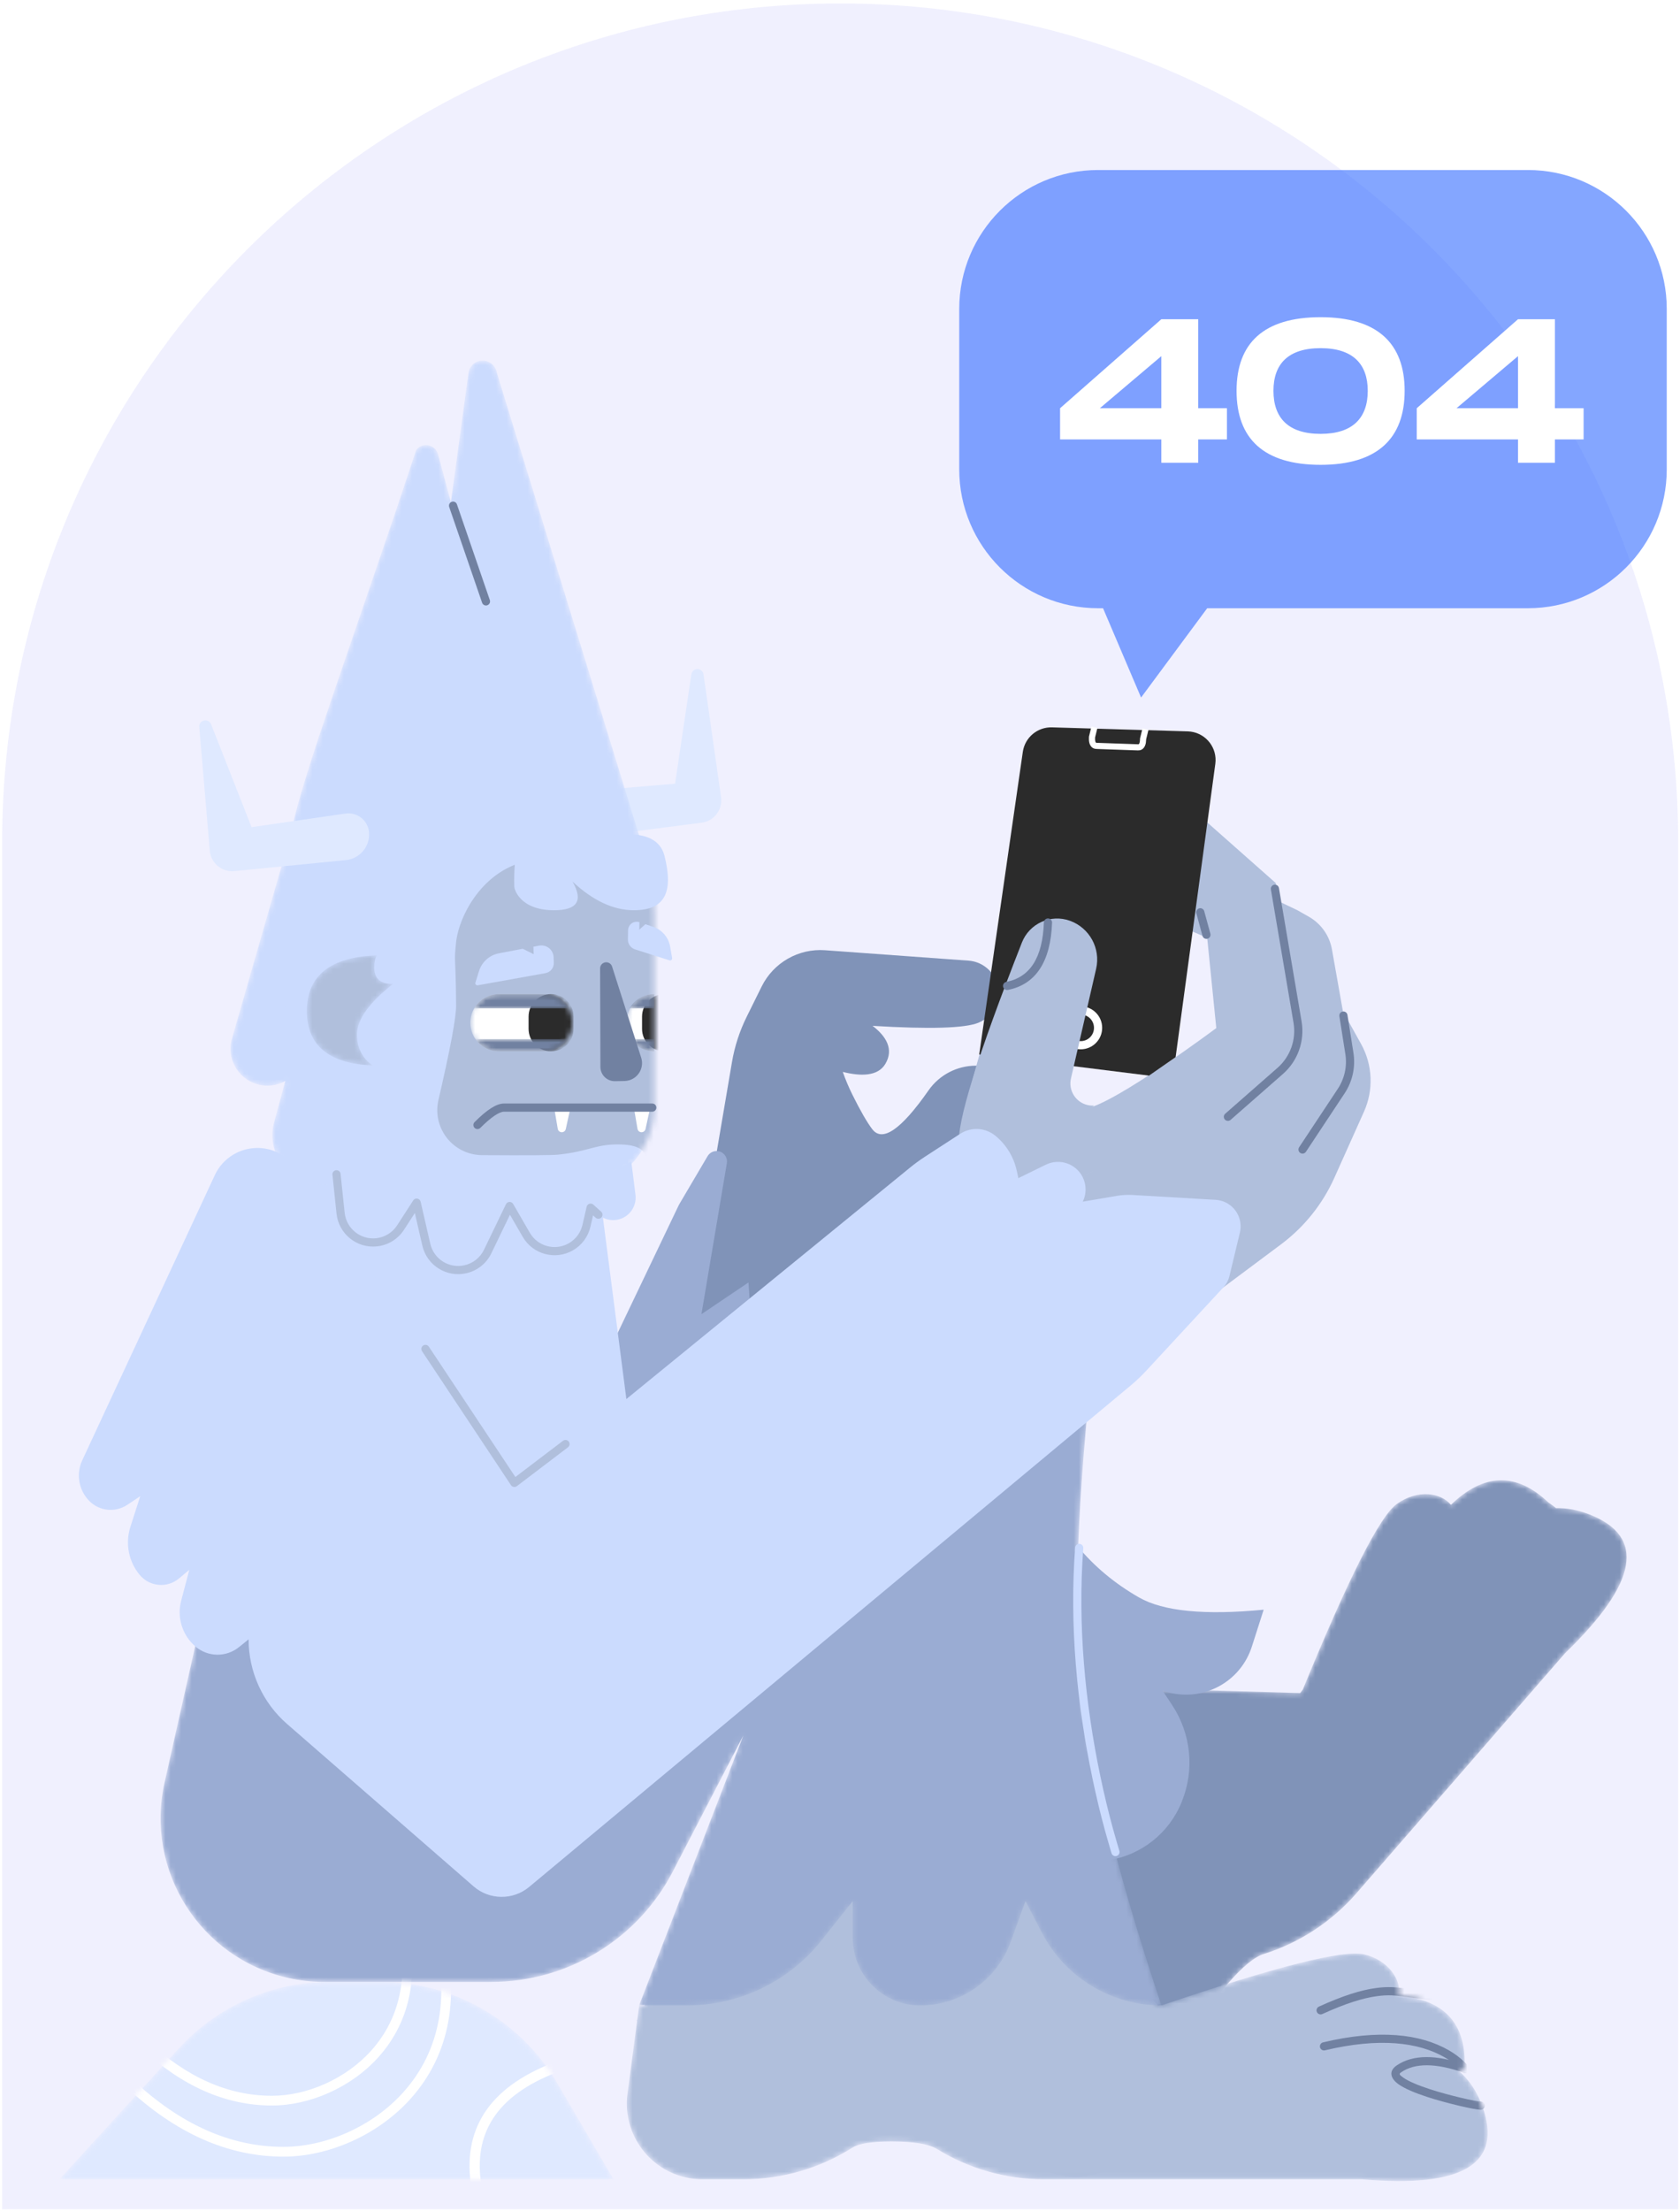 <svg width="320" height="421" viewBox="0 0 320 421" fill="none" xmlns="http://www.w3.org/2000/svg">
<path d="M0.411 160.282C0.411 72.126 71.875 0.662 160.031 0.662C248.186 0.662 319.65 72.126 319.65 160.282V420.662H0.411V160.282Z" fill="#6765F0" fill-opacity="0.1"/>
<path fill-rule="evenodd" clip-rule="evenodd" d="M166.199 195.33C168.774 197.29 170.306 199.778 168.634 202.58C167.223 204.944 163.986 204.968 160.528 204.098C161.046 205.566 161.653 207.002 162.343 208.399C163.848 211.439 165.109 213.635 166.126 214.985C168.062 217.554 171.639 215.1 176.858 207.623C178.918 204.671 182.29 202.913 185.889 202.913C186.218 202.913 186.546 202.946 186.868 203.012C189.495 203.553 191.187 206.121 190.646 208.748C184.847 236.913 180.245 252.278 176.839 254.845C171.389 258.952 166.324 277.105 166.324 277.105L135.73 272.669L132.331 259.325C131.297 255.263 131.126 251.03 131.828 246.897L139.426 202.217C139.933 199.232 140.874 196.337 142.217 193.623L145.081 187.834C147.328 183.294 152.099 180.566 157.152 180.932L184.483 182.915C186.809 183.083 188.839 184.553 189.726 186.71C191.017 189.851 189.517 193.444 186.376 194.735C183.811 195.789 177.085 195.987 166.199 195.33Z" fill="#8093B8"/>
<path fill-rule="evenodd" clip-rule="evenodd" d="M134.777 220.145L129.42 229.233C129.357 229.34 129.299 229.449 129.245 229.561L110.244 269.309L113.748 290.143L144.123 266.973L142.566 244.192L133.609 250.228L138.447 221.483C138.629 220.401 137.9 219.377 136.818 219.195C136.007 219.058 135.195 219.436 134.777 220.145Z" fill="#9AACD3"/>
<path fill-rule="evenodd" clip-rule="evenodd" d="M113.943 224.893C106.53 222.182 99.116 219.471 91.702 216.76C73.523 210.113 53.397 219.461 46.749 237.64C45.485 241.098 44.773 244.734 44.641 248.414L43.263 286.639H121.927C116.604 245.475 113.943 224.893 113.943 224.893Z" fill="#CBDBFE"/>
<path fill-rule="evenodd" clip-rule="evenodd" d="M110.579 150.724L128.586 149.226L131.688 128.397C131.783 127.759 132.378 127.318 133.016 127.413C133.527 127.49 133.927 127.892 134 128.404L137.344 151.79C137.679 154.132 136.052 156.302 133.71 156.637C133.691 156.64 133.672 156.642 133.653 156.645L112.498 159.379C109.854 159.721 107.419 157.893 107.01 155.259C106.676 153.107 108.149 151.091 110.301 150.757C110.393 150.742 110.486 150.731 110.579 150.724Z" fill="#DFE9FF"/>
<mask id="mask0_37_25898" style="mask-type:alpha" maskUnits="userSpaceOnUse" x="43" y="68" width="82" height="159">
<path d="M64.562 225.04C63.301 225.526 61.911 225.734 60.474 225.597C59.941 225.546 59.414 225.45 58.897 225.31C53.839 223.94 50.849 218.728 52.218 213.67L54.341 205.833L54.31 205.85C52.648 206.766 50.686 206.97 48.872 206.415C45.167 205.282 43.083 201.36 44.216 197.655L55.295 159.121C56.208 154.634 57.841 149.105 60.478 141.096L60.787 140.021L60.8 140.121C64.047 130.313 68.742 116.884 75.37 97.379C75.493 97.017 79.14 86.061 79.264 85.697C80.048 84.651 81.531 84.439 82.577 85.223C83.001 85.541 83.306 85.993 83.443 86.504L85.884 95.627L89.234 71.021C89.437 69.529 90.811 68.484 92.302 68.687C93.365 68.832 94.244 69.587 94.549 70.615L95.035 72.261L122.927 162.908C124.057 166.581 124.632 170.403 124.632 174.246V210.701C124.632 219.519 117.483 226.667 108.665 226.667H71.591C69.072 226.667 66.686 226.083 64.562 225.04Z" fill="white"/>
</mask>
<g mask="url(#mask0_37_25898)">
<path d="M64.562 225.04C63.301 225.526 61.911 225.734 60.474 225.597C59.941 225.546 59.414 225.45 58.897 225.31C53.839 223.94 50.849 218.728 52.218 213.67L54.341 205.833L54.31 205.85C52.648 206.766 50.686 206.97 48.872 206.415C45.167 205.282 43.083 201.36 44.216 197.655L55.295 159.121C56.208 154.634 57.841 149.105 60.478 141.096L60.787 140.021L60.8 140.121C64.047 130.313 68.742 116.884 75.37 97.379C75.493 97.017 79.14 86.061 79.264 85.697C80.048 84.651 81.531 84.439 82.577 85.223C83.001 85.541 83.306 85.993 83.443 86.504L85.884 95.627L89.234 71.021C89.437 69.529 90.811 68.484 92.302 68.687C93.365 68.832 94.244 69.587 94.549 70.615L95.035 72.261L122.927 162.908C124.057 166.581 124.632 170.403 124.632 174.246V210.701C124.632 219.519 117.483 226.667 108.665 226.667H71.591C69.072 226.667 66.686 226.083 64.562 225.04Z" fill="#CBDBFE"/>
<path fill-rule="evenodd" clip-rule="evenodd" d="M123.658 167.086C122.879 165.009 121.711 164.165 120.153 164.555C118.596 164.944 117.557 166.372 117.038 168.838C114.637 164.937 110.224 162.744 105.665 163.187C104.333 163.317 102.867 163.513 101.266 163.776C91.816 165.329 87.328 174.661 86.858 179.547C86.458 183.702 86.787 180.927 86.879 191.425C86.899 193.684 85.777 199.69 83.514 209.442C82.445 214.051 85.314 218.655 89.923 219.724C90.54 219.867 91.172 219.942 91.805 219.946C100.392 220 105.233 219.969 106.329 219.853C112.124 219.235 113.38 217.905 117.643 217.905C121.239 217.905 122.991 218.814 122.9 220.631C129.126 218.188 132.494 212.022 133.004 202.134C133.515 192.245 130.4 180.563 123.658 167.086Z" fill="#B0BFDC"/>
</g>
<path fill-rule="evenodd" clip-rule="evenodd" d="M105.55 210.896H108.665L107.769 214.978C107.701 215.288 107.452 215.525 107.139 215.579C106.715 215.651 106.313 215.366 106.241 214.942L105.55 210.896ZM120.737 210.896H123.853L122.957 214.978C122.889 215.288 122.64 215.525 122.327 215.579C121.903 215.651 121.5 215.366 121.428 214.942L120.737 210.896Z" fill="white"/>
<mask id="mask1_37_25898" style="mask-type:alpha" maskUnits="userSpaceOnUse" x="171" y="281" width="139" height="134">
<path d="M248.158 321.697C256.843 300.492 262.802 288.722 266.034 286.385C269.995 283.521 274.479 284.195 276.366 286.535C282.639 280.451 288.829 280.3 294.937 286.08C295.464 286.435 295.947 286.793 296.385 287.153C298.486 287.12 300.609 287.523 302.756 288.362C313.54 292.577 311.994 301.38 298.116 314.772L258.393 360.468C253.676 365.894 247.549 369.909 240.691 372.066C238.924 372.622 236.663 374.485 233.909 377.653C231.462 380.468 230.131 382.582 229.917 383.994C228.811 391.297 225.65 398.135 220.804 403.709L215.715 409.564C215.3 410.041 214.854 410.49 214.38 410.909C208.417 416.178 199.311 415.615 194.042 409.651L184.779 399.166L184.706 399.233L184.597 398.96L182.821 396.95L183.521 396.258L171.982 367.275L221.234 321.597L247.65 322.372C247.82 322.146 247.989 321.921 248.158 321.697Z" fill="white"/>
</mask>
<g mask="url(#mask1_37_25898)">
<path d="M248.158 321.697C256.843 300.492 262.802 288.722 266.034 286.385C269.995 283.521 274.479 284.195 276.366 286.535C282.639 280.451 288.829 280.3 294.937 286.08C295.464 286.435 295.947 286.793 296.385 287.153C298.486 287.12 300.609 287.523 302.756 288.362C313.54 292.577 311.994 301.38 298.116 314.772L258.393 360.468C253.676 365.894 247.549 369.909 240.691 372.066C238.924 372.622 236.663 374.485 233.909 377.653C231.462 380.468 230.131 382.582 229.917 383.994C228.811 391.297 225.65 398.135 220.804 403.709L215.715 409.564C215.3 410.041 214.854 410.49 214.38 410.909C208.417 416.178 199.311 415.615 194.042 409.651L184.779 399.166L184.706 399.233L184.597 398.96L182.821 396.95L183.521 396.258L171.982 367.275L221.234 321.597L247.65 322.372C247.82 322.146 247.989 321.921 248.158 321.697Z" fill="#8093B8"/>
</g>
<mask id="mask2_37_25898" style="mask-type:alpha" maskUnits="userSpaceOnUse" x="89" y="189" width="21" height="12">
<path d="M103.603 189.283H95.035C92.024 189.283 89.584 191.724 89.584 194.735C89.584 197.746 92.024 200.187 95.035 200.187H103.603C106.614 200.187 109.055 197.746 109.055 194.735C109.055 191.724 106.614 189.283 103.603 189.283Z" fill="white"/>
</mask>
<g mask="url(#mask2_37_25898)">
<path d="M103.603 189.283H95.035C92.024 189.283 89.584 191.724 89.584 194.735C89.584 197.746 92.024 200.187 95.035 200.187H103.603C106.614 200.187 109.055 197.746 109.055 194.735C109.055 191.724 106.614 189.283 103.603 189.283Z" fill="white"/>
<path d="M109.249 193.566C109.249 191.201 107.332 189.283 104.966 189.283C102.6 189.283 100.682 191.201 100.682 193.566V195.903C100.682 198.269 102.6 200.187 104.966 200.187C107.332 200.187 109.249 198.269 109.249 195.903V193.566Z" fill="#2B2B2B"/>
</g>
<mask id="mask3_37_25898" style="mask-type:alpha" maskUnits="userSpaceOnUse" x="119" y="189" width="6" height="12">
<path d="M124.631 189.283V200.187C121.728 200.187 119.374 197.833 119.374 194.929V194.54C119.374 191.637 121.728 189.283 124.631 189.283Z" fill="white"/>
</mask>
<g mask="url(#mask3_37_25898)">
<path d="M124.631 189.283V200.187C121.728 200.187 119.374 197.833 119.374 194.929V194.54C119.374 191.637 121.728 189.283 124.631 189.283Z" fill="white"/>
<path d="M130.862 193.566C130.862 191.201 128.944 189.283 126.579 189.283C124.213 189.283 122.295 191.201 122.295 193.566V195.903C122.295 198.269 124.213 200.187 126.579 200.187C128.944 200.187 130.862 198.269 130.862 195.903V193.566Z" fill="#2B2B2B"/>
</g>
<path fill-rule="evenodd" clip-rule="evenodd" d="M211.104 354.203C217.382 353.238 222.687 349.037 225.067 343.148L225.124 343.007C227.561 336.974 226.874 330.126 223.286 324.697L221.424 321.881C228.252 324.364 235.8 320.842 238.282 314.014C238.34 313.855 238.395 313.694 238.447 313.532L240.7 306.499C229.474 307.583 221.556 306.804 216.946 304.163C212.335 301.521 208.441 298.276 205.263 294.427L201.563 300.658L211.104 354.203Z" fill="#9AACD3"/>
<mask id="mask4_37_25898" style="mask-type:alpha" maskUnits="userSpaceOnUse" x="119" y="354" width="165" height="62">
<path d="M221.405 381.793C243.106 374.436 255.898 371.211 259.782 372.117C264.543 373.228 266.975 377.054 266.448 380.013C275.154 380.756 279.329 385.328 278.974 393.73L277.778 394.211C279.841 396.006 281.376 398.312 282.382 401.129C286.276 412.033 278.617 416.641 259.406 414.953H198.858C191.668 414.953 184.619 412.963 178.491 409.202C176.912 408.233 174.023 407.749 169.825 407.749C166.095 407.749 163.627 408.131 162.421 408.896C156.183 412.853 148.949 414.953 141.563 414.953H133.805C133.173 414.953 132.542 414.912 131.915 414.829C124.026 413.785 118.477 406.543 119.521 398.654L121.357 384.784L121.258 384.773L121.393 384.512L121.745 381.852L122.726 381.927L137.03 354.203L203.816 361.408L220.561 381.852C220.843 381.832 221.124 381.813 221.405 381.793Z" fill="white"/>
</mask>
<g mask="url(#mask4_37_25898)">
<path d="M221.405 381.793C243.106 374.436 255.898 371.211 259.782 372.117C264.543 373.228 266.975 377.054 266.448 380.013C275.154 380.756 279.329 385.328 278.974 393.73L277.778 394.211C279.841 396.006 281.376 398.312 282.382 401.129C286.276 412.033 278.617 416.641 259.406 414.953H198.858C191.668 414.953 184.619 412.963 178.491 409.202C176.912 408.233 174.023 407.749 169.825 407.749C166.095 407.749 163.627 408.131 162.421 408.896C156.183 412.853 148.949 414.953 141.563 414.953H133.805C133.173 414.953 132.542 414.912 131.915 414.829C124.026 413.785 118.477 406.543 119.521 398.654L121.357 384.784L121.258 384.773L121.393 384.512L121.745 381.852L122.726 381.927L137.03 354.203L203.816 361.408L220.561 381.852C220.843 381.832 221.124 381.813 221.405 381.793Z" fill="#B0BFDC"/>
<path d="M279.696 393.477C279.542 393.258 279.244 392.907 278.787 392.469C278.043 391.758 277.11 391.051 275.973 390.395C270.555 387.267 262.693 386.339 252.008 388.883C251.589 388.983 251.331 389.403 251.431 389.821C251.53 390.24 251.95 390.498 252.369 390.398C262.681 387.943 270.135 388.823 275.194 391.744C276.221 392.337 277.054 392.968 277.71 393.595C277.935 393.81 278.121 394.008 278.269 394.183C278.353 394.282 278.403 394.347 278.421 394.372C278.668 394.724 279.154 394.809 279.506 394.562C279.858 394.315 279.943 393.829 279.696 393.477Z" fill="#7181A1"/>
<path d="M282.043 400.155C282.473 400.155 282.822 400.504 282.822 400.934C282.822 401.364 282.473 401.713 282.043 401.713C280.902 401.713 275.528 400.479 271.821 399.265C269.413 398.476 267.559 397.68 266.428 396.89C264.814 395.764 264.474 394.34 266.027 393.281C269.125 391.169 273.567 391.169 279.317 393.19C279.722 393.332 279.936 393.777 279.793 394.183C279.65 394.588 279.206 394.802 278.8 394.659C273.471 392.786 269.518 392.786 266.905 394.568C266.444 394.882 266.479 395.027 267.319 395.613C268.294 396.294 270.032 397.039 272.306 397.784C275.865 398.95 281.112 400.155 282.043 400.155ZM272.438 379.126C272.868 379.126 273.217 379.475 273.217 379.905C273.217 380.335 272.868 380.684 272.438 380.684C271.166 380.684 270.258 380.586 268.39 380.301L268.337 380.293C265.675 379.887 264.377 379.809 262.321 380.08C259.579 380.442 256.254 381.496 251.867 383.492C251.476 383.67 251.014 383.497 250.836 383.106C250.658 382.714 250.831 382.253 251.222 382.074C255.738 380.019 259.206 378.92 262.117 378.536C264.352 378.241 265.776 378.327 268.571 378.753L268.624 378.761C270.419 379.034 271.266 379.126 272.438 379.126Z" fill="#7181A1"/>
</g>
<path fill-rule="evenodd" clip-rule="evenodd" d="M116.587 184.037L122.13 201.392C122.702 203.183 121.714 205.098 119.923 205.67C119.607 205.771 119.278 205.825 118.947 205.831L117.137 205.863C115.631 205.889 114.39 204.69 114.364 203.185C114.363 203.171 114.363 203.158 114.363 203.145L114.305 184.396C114.303 183.751 114.825 183.226 115.47 183.224C115.98 183.222 116.431 183.551 116.587 184.037Z" fill="#7181A1"/>
<mask id="mask5_37_25898" style="mask-type:alpha" maskUnits="userSpaceOnUse" x="30" y="242" width="192" height="140">
<path d="M45.21 277.682L31.349 339.393C27.579 356.18 38.131 372.846 54.919 376.617C57.16 377.12 59.449 377.374 61.746 377.374H93.583C108.126 377.374 121.456 369.271 128.152 356.362L141.592 330.449L121.732 381.852H130.861C140.839 381.852 150.272 377.298 156.477 369.484L162.427 361.992V369.001C162.427 376.099 168.18 381.852 175.278 381.852C182.992 381.852 189.88 377.023 192.511 369.772L195.333 361.992L198.47 368.03C202.883 376.523 211.658 381.852 221.229 381.852C212.151 354.768 206.958 333.026 205.653 316.624C204.347 300.222 205.84 275.494 210.131 242.439H171.578L102.066 284.107L45.21 277.682Z" fill="white"/>
</mask>
<g mask="url(#mask5_37_25898)">
<path d="M45.21 277.682L31.349 339.393C27.579 356.18 38.131 372.846 54.919 376.617C57.16 377.12 59.449 377.374 61.746 377.374H93.583C108.126 377.374 121.456 369.271 128.152 356.362L141.592 330.449L121.732 381.852H130.861C140.839 381.852 150.272 377.298 156.477 369.484L162.427 361.992V369.001C162.427 376.099 168.18 381.852 175.278 381.852C182.992 381.852 189.88 377.023 192.511 369.772L195.333 361.992L198.47 368.03C202.883 376.523 211.658 381.852 221.229 381.852C212.151 354.768 206.958 333.026 205.653 316.624C204.347 300.222 205.84 275.494 210.131 242.439H171.578L102.066 284.107L45.21 277.682Z" fill="#9AACD3"/>
</g>
<path d="M91.497 214.757C93.564 212.689 95.116 211.675 96.009 211.675H124.242C124.672 211.675 125.021 211.326 125.021 210.896C125.021 210.466 124.672 210.117 124.242 210.117H96.009C94.565 210.117 92.742 211.309 90.396 213.655C90.091 213.959 90.091 214.452 90.396 214.757C90.7 215.061 91.193 215.061 91.497 214.757Z" fill="#7181A1"/>
<mask id="mask6_37_25898" style="mask-type:alpha" maskUnits="userSpaceOnUse" x="90" y="189" width="19" height="12">
<path d="M108.325 192.009H90.313C91.256 190.379 93.018 189.283 95.035 189.283H103.603C105.621 189.283 107.383 190.379 108.325 192.009V192.009ZM108.078 197.85C107.092 199.263 105.456 200.187 103.603 200.187H95.035C93.183 200.187 91.546 199.263 90.561 197.85H108.078Z" fill="white"/>
</mask>
<g mask="url(#mask6_37_25898)">
<path d="M108.325 192.009H90.313C91.256 190.379 93.018 189.283 95.035 189.283H103.603C105.621 189.283 107.383 190.379 108.325 192.009V192.009ZM108.078 197.85C107.092 199.263 105.456 200.187 103.603 200.187H95.035C93.183 200.187 91.546 199.263 90.561 197.85H108.078Z" fill="#7181A1"/>
</g>
<path fill-rule="evenodd" clip-rule="evenodd" d="M208.353 222.844L175.765 243.224L223.219 252.439L244 236.937C248.415 233.643 251.915 229.276 254.168 224.249L259.806 211.671C261.663 207.526 261.458 202.748 259.252 198.778L256.049 193.016L255.891 193.114C255.278 189.657 254.549 185.545 253.704 180.777C253.238 178.148 251.623 175.865 249.3 174.549L247.126 173.317L243.362 171.515L243.019 168.156L220.643 148.361C220.577 148.303 220.51 148.246 220.442 148.191C217.747 146.002 213.788 146.411 211.599 149.106C209.633 151.526 209.525 154.88 211.157 157.39C209.431 157.736 207.884 158.861 207.066 160.571C206.948 160.818 206.847 161.073 206.765 161.334C205.628 164.954 207.411 168.848 210.894 170.352L229.941 178.575C231.097 190.026 231.674 195.752 231.674 195.752C231.674 195.752 212.513 210.084 206.875 211.078C203.116 211.741 200.242 210.869 198.253 208.463L206.227 184.766C206.25 184.698 206.272 184.629 206.293 184.56C207.368 180.992 205.347 177.229 201.779 176.154C198.048 175.03 194.1 177.076 192.867 180.771C185.527 202.759 182.217 215.796 182.937 219.882C184.123 226.603 175.446 243.334 175.446 243.334L208.353 222.844Z" fill="#B0BFDC"/>
<mask id="mask7_37_25898" style="mask-type:alpha" maskUnits="userSpaceOnUse" x="119" y="189" width="6" height="12">
<path d="M124.632 192.009H119.909C120.852 190.379 122.614 189.283 124.632 189.283V192.009ZM124.632 200.187C122.779 200.187 121.142 199.263 120.157 197.85H124.632V200.187Z" fill="white"/>
</mask>
<g mask="url(#mask7_37_25898)">
<path d="M124.632 192.009H119.909C120.852 190.379 122.614 189.283 124.632 189.283V192.009ZM124.632 200.187C122.779 200.187 121.142 199.263 120.157 197.85H124.632V200.187Z" fill="#7181A1"/>
</g>
<path fill-rule="evenodd" clip-rule="evenodd" d="M226.248 139.26L200.38 138.494C197.609 138.412 195.218 140.422 194.822 143.165L186.518 200.771L218.856 204.806L223.927 201.293L231.489 145.441C231.893 142.457 229.801 139.711 226.818 139.307C226.629 139.281 226.438 139.266 226.248 139.26Z" fill="#2B2B2B"/>
<path d="M205.847 199.797C203.589 199.797 201.758 197.967 201.758 195.708C201.758 193.45 203.589 191.619 205.847 191.619C208.105 191.619 209.936 193.45 209.936 195.708C209.936 197.967 208.105 199.797 205.847 199.797ZM205.847 198.24C207.245 198.24 208.378 197.106 208.378 195.708C208.378 194.31 207.245 193.177 205.847 193.177C204.449 193.177 203.316 194.31 203.316 195.708C203.316 197.106 204.449 198.24 205.847 198.24ZM216.698 141.713C216.811 141.717 216.874 141.712 216.902 141.705C216.901 141.705 216.9 141.705 216.911 141.695C216.955 141.659 217.004 141.585 217.045 141.47C217.107 141.301 217.133 141.128 217.149 140.66L217.151 140.599L217.62 138.69L218.754 138.969L218.315 140.761C218.293 141.3 218.249 141.577 218.144 141.868C218.035 142.168 217.873 142.417 217.655 142.597C217.387 142.818 217.107 142.897 216.657 142.881L208.923 142.611C208.473 142.595 208.2 142.497 207.948 142.258C207.743 142.063 207.598 141.804 207.511 141.497C207.423 141.188 207.399 140.899 207.42 140.32L207.422 140.26L207.89 138.35L209.025 138.629L208.585 140.42C208.572 140.844 208.587 141.011 208.635 141.177C208.668 141.294 208.711 141.371 208.752 141.41C208.763 141.421 208.762 141.421 208.76 141.42C208.788 141.43 208.851 141.439 208.964 141.443L216.698 141.713Z" fill="white"/>
<mask id="mask8_37_25898" style="mask-type:alpha" maskUnits="userSpaceOnUse" x="11" y="377" width="106" height="38">
<path d="M34.016 390.076L11.331 414.953H116.864L106.142 396.64C99.155 384.707 86.364 377.374 72.536 377.374H62.791C51.84 377.374 41.395 381.985 34.016 390.076Z" fill="white"/>
</mask>
<g mask="url(#mask8_37_25898)">
<path d="M34.016 390.076L11.331 414.953H116.864L106.142 396.64C99.155 384.707 86.364 377.374 72.536 377.374H62.791C51.84 377.374 41.395 381.985 34.016 390.076Z" fill="#DFE9FF"/>
<path d="M23.996 397.341L25.262 395.978C34.371 404.525 43.939 408.778 53.992 408.778C62.06 408.778 71.015 404.888 76.87 398.328C83.831 390.529 86.044 379.76 82.159 366.786L83.935 366.248C88.004 379.835 85.651 391.282 78.251 399.573C72.038 406.533 62.579 410.642 53.992 410.642C43.44 410.642 33.432 406.194 23.996 397.341ZM105.218 392.822L105.924 394.637C94.651 399.021 89.998 406.185 91.733 416.347L89.813 416.675C87.914 405.549 93.126 397.525 105.218 392.822Z" fill="white"/>
<path d="M26.722 389.838C34.601 397.203 42.968 400.907 51.793 400.907C58.984 400.907 66.899 397.482 72.099 391.679C78.293 384.766 80.262 375.223 76.861 363.912L75.079 364.443C78.298 375.149 76.467 384.021 70.711 390.446C65.869 395.849 58.461 399.055 51.793 399.055C43.471 399.055 35.547 395.547 27.995 388.487L26.722 389.838Z" fill="white"/>
</g>
<path fill-rule="evenodd" clip-rule="evenodd" d="M126.579 162.997C128.331 170.006 126.579 173.317 120.738 173.317C116.843 173.317 112.949 171.499 109.055 167.865C111.132 171.499 109.963 173.317 105.55 173.317C98.93 173.317 97.956 169.205 97.956 168.838C97.956 168.472 97.717 162.215 99.124 160.855C99.848 160.156 103.161 160.156 109.065 160.855C119.573 157.61 125.411 158.324 126.579 162.997Z" fill="#CBDBFE"/>
<path fill-rule="evenodd" clip-rule="evenodd" d="M79.69 182.126C81.442 189.136 79.69 192.446 73.848 192.446C69.954 192.446 66.06 190.629 62.166 186.994C64.243 190.629 63.074 192.446 58.661 192.446C52.041 192.446 51.067 188.334 51.067 187.968C51.067 187.601 50.828 181.344 52.235 179.985C52.959 179.286 56.272 179.286 62.176 179.985C72.684 176.739 78.521 177.453 79.69 182.126Z" fill="#CBDBFE"/>
<g filter="url(#filter0_b_37_25898)">
<path fill-rule="evenodd" clip-rule="evenodd" d="M217.347 132.817L210.105 115.813H209.16C194.553 115.813 182.711 103.972 182.711 89.364V58.821C182.711 44.214 194.553 32.372 209.16 32.372H291.027C305.635 32.372 317.477 44.214 317.477 58.821V89.364C317.477 103.972 305.635 115.813 291.027 115.813H229.942L217.347 132.817Z" fill="#326BFF" fill-opacity="0.6"/>
</g>
<path fill-rule="evenodd" clip-rule="evenodd" d="M173.978 241.029C173.978 241.029 183.518 224.775 182.687 218.001C182.181 213.884 186.169 201.038 194.649 179.464C196.075 175.838 200.124 174.002 203.791 175.319C207.532 176.663 209.678 180.591 208.788 184.465L203.992 205.352C203.47 207.623 204.888 209.887 207.159 210.408C207.559 210.5 207.969 210.533 208.378 210.507" fill="#B0BFDC"/>
<path fill-rule="evenodd" clip-rule="evenodd" d="M103.888 185.298L90.993 187.612C90.781 187.65 90.579 187.509 90.541 187.297C90.53 187.236 90.534 187.173 90.552 187.113L91.239 184.902C91.778 183.164 93.231 181.865 95.018 181.523L99.578 180.652L101.656 181.689L101.599 180.265L102.676 180.059C103.945 179.817 105.17 180.649 105.412 181.918C105.435 182.035 105.448 182.154 105.452 182.273L105.489 183.312C105.524 184.28 104.841 185.126 103.888 185.298ZM120.955 180.767C120.133 180.505 119.581 179.735 119.598 178.872L119.634 177.111C119.637 176.943 119.666 176.777 119.72 176.618C120.011 175.761 120.941 175.302 121.798 175.592L121.766 177.016L122.938 175.979L124.433 176.485C126.107 177.053 127.337 178.488 127.642 180.229L128.025 182.419C128.036 182.481 128.032 182.544 128.013 182.604C127.948 182.809 127.729 182.922 127.524 182.857L120.955 180.767Z" fill="#CBDBFE"/>
<path fill-rule="evenodd" clip-rule="evenodd" d="M113.647 224.658L120.246 221.149L121.044 227.504C121.199 228.739 120.809 229.981 119.975 230.905C118.391 232.663 115.683 232.803 113.925 231.22L112.444 229.885L111.652 233.328C111.265 235.012 110.196 236.459 108.7 237.325C105.721 239.048 101.91 238.03 100.187 235.051L97.016 229.57L92.829 238.242C92.007 239.945 90.456 241.182 88.613 241.606C85.26 242.376 81.916 240.282 81.145 236.929L79.307 228.927L76.252 233.661C75.229 235.246 73.543 236.283 71.667 236.48C68.245 236.839 65.179 234.356 64.82 230.934L64.042 223.531C70.378 222.964 74.802 222.972 77.317 223.552C77.974 223.704 78.529 223.901 78.982 224.145C80.45 223.475 82.491 223.277 85.105 223.552C87.469 223.8 90.668 224.474 94.704 225.572L94.318 224.905L114.319 221.737L113.647 224.658Z" fill="#CBDBFE"/>
<path d="M80.442 237.169C81.309 240.942 85.07 243.298 88.843 242.431C90.916 241.955 92.661 240.563 93.585 238.648L97.134 231.299L99.568 235.507C101.506 238.858 105.794 240.004 109.145 238.065C110.828 237.092 112.031 235.464 112.467 233.569L112.962 231.416L113.459 231.865C113.779 232.153 114.271 232.127 114.559 231.807C114.847 231.488 114.822 230.996 114.502 230.708L113.021 229.373C112.58 228.975 111.874 229.198 111.741 229.777L110.949 233.22C110.61 234.693 109.674 235.96 108.365 236.717C105.759 238.225 102.424 237.334 100.916 234.727L97.746 229.247C97.433 228.706 96.642 228.735 96.37 229.298L92.183 237.97C91.463 239.46 90.106 240.543 88.494 240.913C85.56 241.587 82.634 239.755 81.96 236.821L80.121 228.819C79.967 228.147 79.081 227.992 78.708 228.571L75.653 233.305C74.758 234.692 73.283 235.599 71.641 235.772C68.647 236.086 65.964 233.914 65.65 230.919L64.872 223.516C64.827 223.088 64.444 222.778 64.016 222.823C63.588 222.867 63.278 223.251 63.323 223.679L64.1 231.082C64.505 234.932 67.954 237.725 71.804 237.321C73.915 237.099 75.811 235.933 76.962 234.15L79.016 230.966L80.442 237.169Z" fill="#B0BFDC"/>
<path fill-rule="evenodd" clip-rule="evenodd" d="M65.797 154.908L47.915 157.499L40.207 137.902C39.971 137.302 39.293 137.006 38.692 137.242C38.211 137.432 37.912 137.914 37.956 138.429L39.958 161.968C40.159 164.325 42.233 166.074 44.59 165.873C44.609 165.872 44.628 165.87 44.647 165.868L65.875 163.773C68.528 163.512 70.489 161.183 70.295 158.524C70.137 156.352 68.248 154.72 66.076 154.878C65.983 154.885 65.89 154.895 65.797 154.908Z" fill="#DFE9FF"/>
<path fill-rule="evenodd" clip-rule="evenodd" d="M56.295 222.29L99.73 282.355L173.375 222.291C174.253 221.575 175.17 220.906 176.12 220.288L182.896 215.884C184.969 214.537 187.675 214.685 189.589 216.25C191.669 217.952 193.108 220.31 193.671 222.938L193.97 224.331L199.21 221.764C201.817 220.487 204.966 221.566 206.242 224.173C206.959 225.636 206.957 227.348 206.237 228.809L212.73 227.701C213.72 227.532 214.726 227.476 215.729 227.534L231.542 228.457C234.334 228.62 236.464 231.014 236.301 233.806C236.284 234.105 236.24 234.403 236.17 234.695L234.171 243.005C233.984 243.783 233.6 244.5 233.057 245.087L218.333 260.995C217.409 261.994 216.422 262.931 215.377 263.802L100.797 359.285C97.713 361.855 93.22 361.807 90.192 359.171L54.695 328.273C50.03 324.213 47.352 318.331 47.352 312.146L45.508 313.633C43.078 315.592 39.597 315.54 37.227 313.509C34.726 311.365 33.67 307.981 34.509 304.796L36.059 298.905L34.101 300.547C31.856 302.431 28.509 302.137 26.626 299.892C26.623 299.888 26.619 299.883 26.615 299.879C24.494 297.333 23.823 293.878 24.837 290.723L26.713 284.886L24.24 286.535C21.949 288.062 18.895 287.737 16.977 285.762C14.984 283.71 14.464 280.641 15.67 278.047L40.916 223.762C43.002 219.276 48.329 217.331 52.815 219.417C54.201 220.062 55.4 221.051 56.295 222.29Z" fill="#CBDBFE"/>
<path d="M81.686 256.417C81.448 256.059 80.965 255.961 80.606 256.199C80.248 256.437 80.15 256.92 80.388 257.279L97.328 282.786C97.577 283.16 98.09 283.247 98.448 282.975L108.184 275.576C108.526 275.316 108.593 274.827 108.333 274.485C108.073 274.142 107.584 274.076 107.241 274.336L98.167 281.233L81.686 256.417Z" fill="#B0BFDC"/>
<path d="M213.217 352.434C213.186 352.322 212.894 351.354 212.791 351.004C212.518 350.083 212.247 349.135 211.959 348.079C211.145 345.096 210.353 341.846 209.611 338.303C206.642 324.13 205.263 309.335 206.338 294.791C206.37 294.362 206.048 293.988 205.619 293.957C205.19 293.925 204.816 294.247 204.785 294.676C203.698 309.382 205.09 324.317 208.086 338.622C208.835 342.197 209.634 345.478 210.456 348.489C210.748 349.556 211.021 350.514 211.297 351.445C211.404 351.809 211.691 352.76 211.718 352.857C211.834 353.271 212.265 353.512 212.679 353.395C213.093 353.279 213.334 352.848 213.217 352.434Z" fill="#CBDBFE"/>
<path d="M85.562 96.538L91.828 114.763C91.967 115.17 92.41 115.386 92.817 115.246C93.224 115.107 93.44 114.663 93.3 114.257L87.035 96.032C86.896 95.625 86.453 95.409 86.046 95.549C85.639 95.689 85.423 96.132 85.562 96.538Z" fill="#7181A1"/>
<mask id="mask9_37_25898" style="mask-type:alpha" maskUnits="userSpaceOnUse" x="58" y="181" width="17" height="22">
<path d="M71.023 202.884C62.641 202.536 58.451 199.082 58.451 192.522C58.451 185.774 62.885 182.235 71.753 181.904C71.531 182.318 71.368 182.88 71.302 183.636C71.082 186.15 72.271 187.387 74.869 187.346C70.354 190.886 68.062 194.063 67.992 196.877C67.93 199.344 69.009 201.567 71.023 202.884Z" fill="white"/>
</mask>
<g mask="url(#mask9_37_25898)">
<path d="M71.023 202.884C62.641 202.536 58.451 199.082 58.451 192.522C58.451 185.774 62.885 182.235 71.753 181.904C71.531 182.318 71.368 182.88 71.302 183.636C71.082 186.15 72.271 187.387 74.869 187.346C70.354 190.886 68.062 194.063 67.992 196.877C67.93 199.344 69.009 201.567 71.023 202.884Z" fill="#B0BFDC"/>
</g>
<path d="M242.074 169.358C242.002 168.934 242.288 168.532 242.712 168.46C243.136 168.388 243.538 168.673 243.61 169.097L247.92 194.478C248.554 198.211 247.206 202.006 244.358 204.502L234.399 213.234C234.075 213.517 233.583 213.485 233.3 213.162C233.016 212.838 233.049 212.346 233.372 212.063L243.331 203.331C245.772 201.191 246.928 197.939 246.384 194.739L242.074 169.358ZM255.119 193.493C255.051 193.068 255.341 192.67 255.766 192.602C256.191 192.535 256.59 192.825 256.657 193.25L257.796 200.461C258.221 203.154 257.622 205.909 256.117 208.182L248.749 219.309C248.511 219.668 248.028 219.766 247.669 219.528C247.311 219.291 247.213 218.808 247.45 218.449L254.818 207.322C256.108 205.373 256.622 203.012 256.257 200.704L255.119 193.493ZM230.548 177.785C230.661 178.2 230.416 178.628 230.001 178.741C229.586 178.854 229.158 178.61 229.045 178.195L227.877 173.911C227.764 173.496 228.008 173.068 228.423 172.955C228.838 172.841 229.266 173.086 229.38 173.501L230.548 177.785ZM198.838 175.624C198.854 175.195 199.215 174.859 199.645 174.875C200.075 174.891 200.41 175.252 200.395 175.682C200.123 183.081 197.315 187.434 191.979 188.489C191.557 188.573 191.147 188.298 191.064 187.876C190.98 187.454 191.255 187.045 191.677 186.961C196.206 186.065 198.59 182.37 198.838 175.624Z" fill="#7181A1"/>
<path d="M233.701 77.731V83.666H228.234V88.117H221.206V83.666H201.918V77.731L221.206 60.786H228.234V77.731H233.701ZM209.493 77.731H221.206V67.814L209.493 77.731ZM251.544 88.508C240.689 88.508 235.536 83.51 235.536 74.413C235.536 65.355 240.689 60.396 251.544 60.396C262.359 60.396 267.552 65.394 267.552 74.413C267.552 83.471 262.359 88.508 251.544 88.508ZM251.544 82.612C257.713 82.612 260.524 79.528 260.524 74.413C260.524 69.337 257.713 66.292 251.544 66.292C245.375 66.292 242.564 69.298 242.564 74.413C242.564 79.567 245.375 82.612 251.544 82.612ZM301.638 77.731V83.666H296.171V88.117H289.143V83.666H269.856V77.731L289.143 60.786H296.171V77.731H301.638ZM277.43 77.731H289.143V67.814L277.43 77.731Z" fill="white"/>
<defs>
<filter id="filter0_b_37_25898" x="-217.289" y="-367.628" width="934.766" height="900.445" filterUnits="userSpaceOnUse" color-interpolation-filters="sRGB">
<feFlood flood-opacity="0" result="BackgroundImageFix"/>
<feGaussianBlur in="BackgroundImage" stdDeviation="200"/>
<feComposite in2="SourceAlpha" operator="in" result="effect1_backgroundBlur_37_25898"/>
<feBlend mode="normal" in="SourceGraphic" in2="effect1_backgroundBlur_37_25898" result="shape"/>
</filter>
</defs>
</svg>
